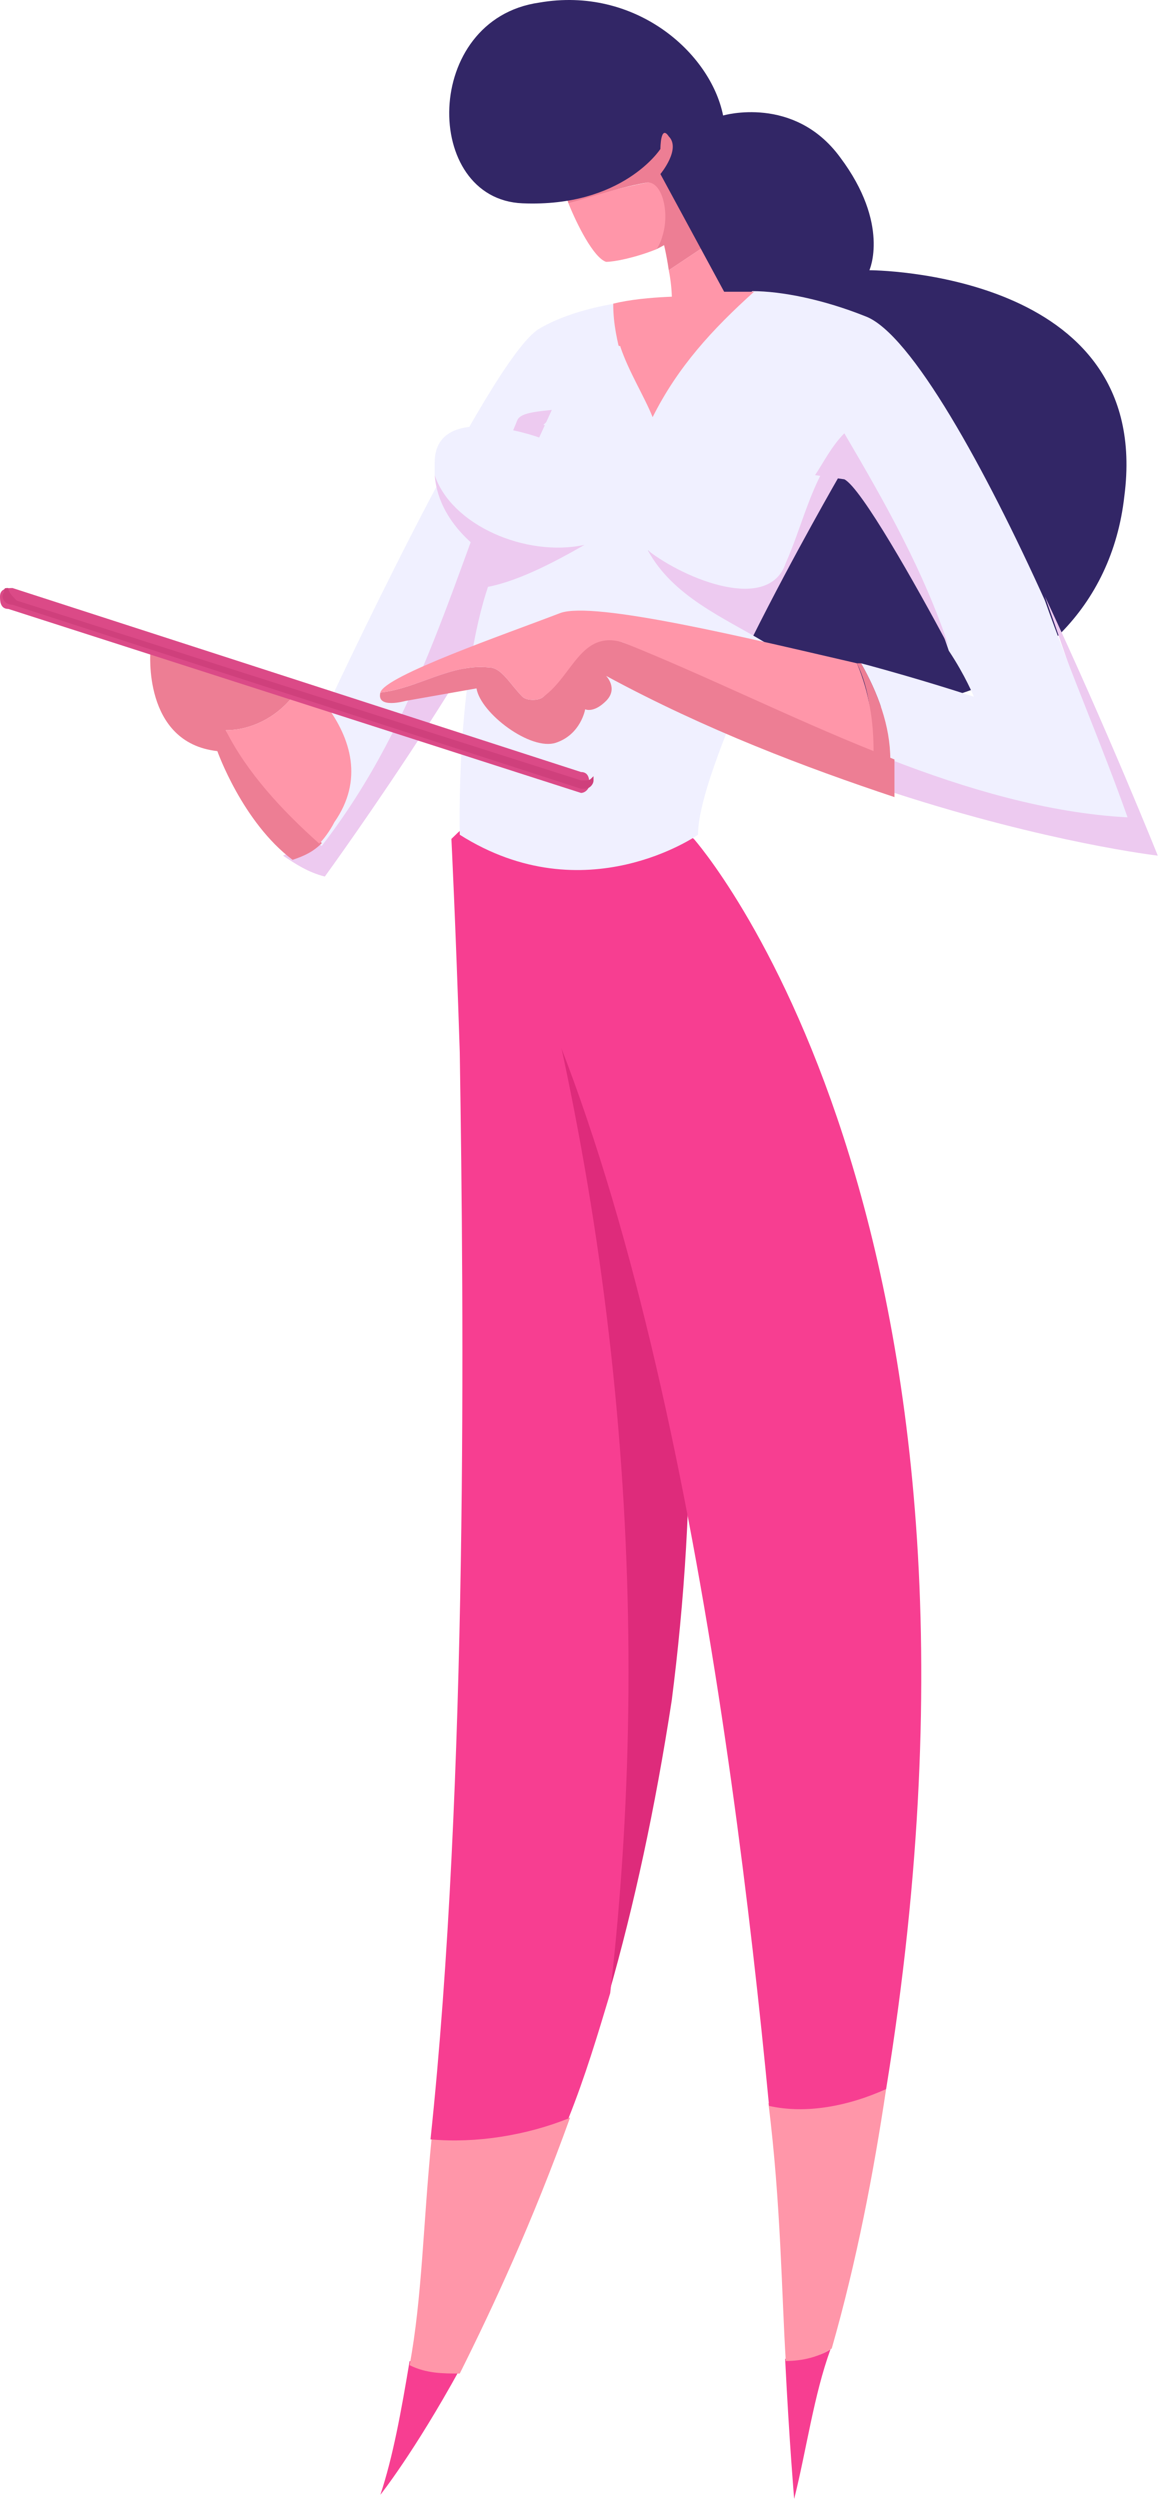 <svg width="243" height="523" viewBox="0 0 243 523" fill="none" xmlns="http://www.w3.org/2000/svg">
<path d="M139.975 56.539C139.1 50.415 137.351 45.166 137.351 45.166L141.725 39.917L147.849 51.29C145.224 53.04 142.6 54.789 139.975 56.539Z" fill="#ED7E94"/>
<path d="M139.976 56.533C142.6 54.783 145.224 53.034 147.849 51.284L153.098 61.782C153.098 61.782 153.098 67.031 151.348 70.53C149.599 74.905 137.351 78.404 139.976 68.781C140.85 65.282 140.85 60.907 139.976 56.533Z" fill="#FF96A9"/>
<path d="M137.352 52.159C132.978 53.909 128.604 54.784 126.854 54.784C124.229 53.909 120.73 46.911 118.98 42.536C125.329 40.5 129.329 39.417 135.602 38.162C139.977 37.287 140.851 46.91 137.352 52.159Z" fill="#FF96A9"/>
<path d="M140.849 21.54C148.723 25.039 148.723 35.537 147.848 42.536C146.973 46.035 142.599 49.534 137.35 52.159C140.849 46.91 139.099 38.162 135.6 38.162C130.351 39.036 125.102 40.786 118.978 42.536C118.103 39.911 117.229 38.162 117.229 38.162C117.229 38.162 133.851 18.04 140.849 21.54Z" fill="#ED7E94"/>
<path d="M138.225 31.164C138.225 31.164 130.352 43.412 109.355 42.537C88.359 41.662 88.359 4.044 112.855 0.545C132.976 -2.954 148.723 11.043 151.348 24.166C151.348 24.166 166.22 19.791 175.843 32.914C186.341 46.911 181.967 56.534 181.967 56.534C181.967 56.534 241.456 56.535 235.332 103.776C230.083 151.017 167.97 162.39 139.975 127.396C111.98 92.403 160.971 78.405 160.971 78.405L138.225 36.413C138.225 36.413 142.599 31.164 139.975 28.54C138.225 25.915 138.225 31.164 138.225 31.164Z" fill="#322666"/>
<path d="M109.357 88.028C96.235 118.647 89.236 150.141 68.24 178.136C67.365 177.261 66.49 176.386 66.49 176.386C67.365 175.511 68.24 174.637 69.115 172.887C75.239 164.138 72.614 155.39 67.365 148.391H68.24C68.24 148.391 102.358 74.905 112.856 68.781C117.231 66.157 123.354 64.407 128.603 63.532C128.603 67.032 129.478 71.406 130.353 74.905C127.729 77.529 125.104 81.029 123.355 85.403C118.106 86.278 110.232 85.403 109.357 88.028Z" fill="#F0F0FF"/>
<path d="M67.33 177C88.326 149.88 95.109 119.523 108.231 88.029C109.106 85.404 116.979 86.279 123.103 84.529C120.479 89.778 117.854 95.027 116.105 101.151C109.981 125.647 67.989 183.386 67.989 183.386C64.489 182.511 61.865 180.761 59.24 179.012C60.99 178.137 63.614 177.262 65.364 175.512C65.364 176.387 66.455 176.126 67.33 177Z" fill="#EDCAF0"/>
<path d="M31.492 136.148L61.237 145.772C57.737 150.146 52.488 152.77 47.239 152.77C52.488 161.519 59.487 168.517 67.361 176.391C65.611 178.141 63.861 179.015 61.237 179.89C50.739 172.017 45.49 157.144 45.49 157.144C29.742 155.395 31.492 136.148 31.492 136.148Z" fill="#ED7E94"/>
<path d="M47.24 152.763C52.489 152.763 57.738 150.139 61.238 145.765L68.236 147.514C73.485 154.513 76.11 163.261 69.986 172.01C69.111 173.759 67.704 175.626 66.829 176.5C58.956 169.502 51.614 161.512 47.24 152.763Z" fill="#FF96A9"/>
<path d="M145.829 62C145.829 62 137.096 66.158 130.097 74.906C129.223 71.407 128.348 67.907 128.348 63.533C135.346 61.783 145.829 62 145.829 62Z" fill="#FF96A9"/>
<path d="M96.231 495.704C86.608 513.201 79.609 521.949 79.609 521.949C82.234 514.075 83.983 504.452 85.733 493.954C89.232 495.704 92.732 496.579 96.231 495.704Z" fill="#F73E91"/>
<path d="M119.329 443C111.456 464.871 103.228 482.578 96.23 496.575C92.73 496.575 89.231 496.575 85.731 494.826C88.356 480.828 88.579 464.997 90.329 447.5C99.952 448.375 110.581 446.499 119.329 443Z" fill="#FF96A9"/>
<path d="M102.981 167.641C134.476 150.145 135.35 215.757 135.35 215.757C146.723 267.373 145.848 314.614 140.599 355.731C137.1 378.477 132.726 398.598 127.477 416.97C136.225 333.86 127.477 248.126 102.981 167.641Z" fill="#DE2B7B"/>
<path d="M96.228 220.128C95.354 193.008 94.479 175.511 94.479 175.511C97.978 172.012 101.477 169.387 104.102 167.638C128.597 248.123 137.346 332.982 127.723 416.966C125.098 425.715 122.474 434.463 118.974 443.211C110.226 446.711 99.728 448.46 90.105 447.586C97.978 373.224 97.103 276.118 96.228 220.128Z" fill="#F73E91"/>
<path d="M166.221 522.822C166.221 522.822 165.204 510.997 164.329 493.5C167.828 493.5 171.205 493.25 173.829 491.5C170.33 501.123 168.846 512.324 166.221 522.822Z" fill="#F73E91"/>
<path d="M185.461 437.089C182.836 454.586 179.337 472.957 174.088 491.329C171.463 493.079 167.964 493.953 164.465 493.953C163.59 479.956 163.454 460.996 160.829 440C169.577 441.75 177.587 440.588 185.461 437.089Z" fill="#FF96A9"/>
<path d="M145.223 175.512C145.223 175.512 215.209 254.248 185.465 437.089C177.591 440.588 168.843 442.338 160.97 440.588C153.096 358.354 135.599 234.126 95.357 175.512C94.482 175.512 124.226 159.765 145.223 175.512Z" fill="#F73E91"/>
<path d="M131.226 73.157C133.85 74.032 137.349 74.907 141.723 75.782C139.974 79.281 137.349 82.78 135.6 86.28C133.85 81.906 132.1 77.531 131.226 73.157Z" fill="#F6DEF8"/>
<path d="M133.329 113.5C141.203 119.624 159.217 128.143 162.716 116.77C166.216 108.896 167.965 100.148 173.214 93.149C174.964 94.899 175.839 97.523 175.839 99.273C175.839 99.273 166.216 115.895 157.467 133.392C149.594 128.143 138.578 123.123 133.329 113.5Z" fill="#EDCAF0"/>
<path d="M90.982 99.404C90.982 98.529 90.982 97.654 90.982 96.779C90.982 83.657 112.853 91.53 112.853 91.53L122.477 70.534C122.477 70.534 126.851 71.409 132.1 73.159C132.975 77.533 134.724 82.782 136.474 86.281C138.224 82.782 139.973 79.283 142.598 75.783C154.845 79.283 168.843 85.406 174.967 94.155C169.718 101.154 167.968 109.902 164.469 117.775C160.969 128.273 143.473 121.275 135.599 115.151C140.848 124.774 151.346 129.148 160.094 134.397C153.096 150.145 146.097 166.766 146.097 174.64C146.097 174.64 122.477 191.262 96.231 174.64C96.231 174.64 95.356 142.271 102.355 122.15C108.479 121.275 115.478 117.775 121.602 114.276C107.604 117.775 93.607 110.777 90.982 99.404Z" fill="#F0F0FF"/>
<path d="M90.982 99.4C94.482 109.898 110.082 116.625 122.33 114C116.206 117.5 107.604 122.146 100.606 123.021C101.481 120.396 102.355 118.647 103.23 116.897C103.23 116.897 91.857 110.773 90.982 99.4Z" fill="#EDCAF0"/>
<path d="M218.709 124.772C231.832 152.767 242.329 179.012 242.329 179.012C242.329 179.012 219.584 176.388 187.215 165.89C187.215 163.265 187.215 160.641 187.215 158.016C202.087 164.14 217.834 168.514 234.456 170.264C229.207 155.392 223.958 139.645 218.709 124.772Z" fill="#EDCAF0"/>
<path d="M203.833 145.768C203.833 145.768 202.083 141.394 198.584 136.145C193.335 120.398 185.461 106.401 176.713 91.528C174.088 94.153 172.339 96.778 170.589 100.277L113.725 88.904L131.221 72.282C132.096 77.531 133.846 82.78 136.47 87.154C140.845 75.781 148.718 67.908 157.466 60.909C163.59 60.909 172.339 62.659 181.087 66.158C190.71 69.658 206.457 98.527 218.705 125.647C223.954 140.52 230.751 156.128 236 171C219.378 170.125 202.083 165.015 186.336 158.891C186.336 151.892 183.712 144.894 180.212 138.77C193.335 142.269 203.833 145.768 203.833 145.768Z" fill="#F0F0FF"/>
<path d="M198.591 135.272C191.593 122.149 180.22 102.028 176.72 100.278L170.597 99.404C172.346 96.779 174.096 93.28 176.72 90.655C185.469 105.528 193.342 119.525 198.591 135.272Z" fill="#EDCAF0"/>
<path d="M102.356 139.646C104.98 139.646 106.73 143.146 109.354 145.77C110.229 146.645 112.854 146.645 113.729 145.77C118.978 141.396 120.727 130.898 130.35 134.397C149.597 141.396 167.968 151.019 187.215 158.893C187.215 161.517 187.215 164.142 187.215 166.766C168.843 160.642 147.847 152.769 126.851 141.396C126.851 141.396 129.476 144.02 126.851 146.645C124.227 149.269 122.477 148.394 122.477 148.394C122.477 148.394 121.602 153.644 116.353 155.393C111.104 157.143 100.606 149.269 99.731 144.02L84.859 146.645C84.859 146.645 78.735 148.394 79.61 144.895C87.484 144.02 94.482 138.771 102.356 139.646Z" fill="#ED7E94"/>
<path d="M179.346 138.771H180.221C183.72 144.895 186.344 151.894 186.344 158.893C184.595 158.018 183.72 158.018 181.97 157.143C182.845 151.019 181.97 144.021 179.346 138.771Z" fill="#ED7E94"/>
<path d="M79.609 144.891C80.484 141.392 105.854 132.644 117.227 128.269C124.226 125.645 156.595 133.518 179.341 138.768C181.965 144.891 182.84 151.015 182.84 157.139C165.343 150.14 147.847 141.392 130.35 134.393C121.601 131.769 119.852 141.392 113.728 145.766C112.853 146.641 110.229 146.641 109.354 145.766C106.729 143.142 104.979 139.642 102.355 139.642C94.481 138.767 87.483 144.016 79.609 144.891Z" fill="#FF96A9"/>
<path d="M136.597 87.277C134.848 82.903 131.579 77.749 129.829 72.5L145.346 61.032C145.346 61.032 149.956 61.032 157.829 61.032C149.081 68.906 141.846 76.779 136.597 87.277Z" fill="#FF96A9"/>
<path d="M121.602 165.891C122.477 165.891 123.352 165.017 123.352 164.142C123.352 163.267 123.352 161.517 121.602 161.517L2.624 123.024C1.75 123.024 0 123.025 0 124.774C0 125.649 -0 127.399 1.75 127.399L121.602 165.891C120.727 165.891 121.602 165.891 121.602 165.891Z" fill="#DB4A87"/>
<path d="M0.874 123.899C0.874 123.024 0.874 123.024 1.749 123.024C1.749 123.899 2.624 124.774 3.499 125.649L121.602 163.267H122.477C123.352 163.267 123.351 163.267 124.226 162.392C124.226 162.392 124.226 162.392 124.226 163.267C124.226 164.142 123.352 165.017 122.477 165.017H121.602L2.624 126.524C0.874 126.524 -0 124.774 0.874 123.899Z" fill="#CF407C"/>
</svg>
